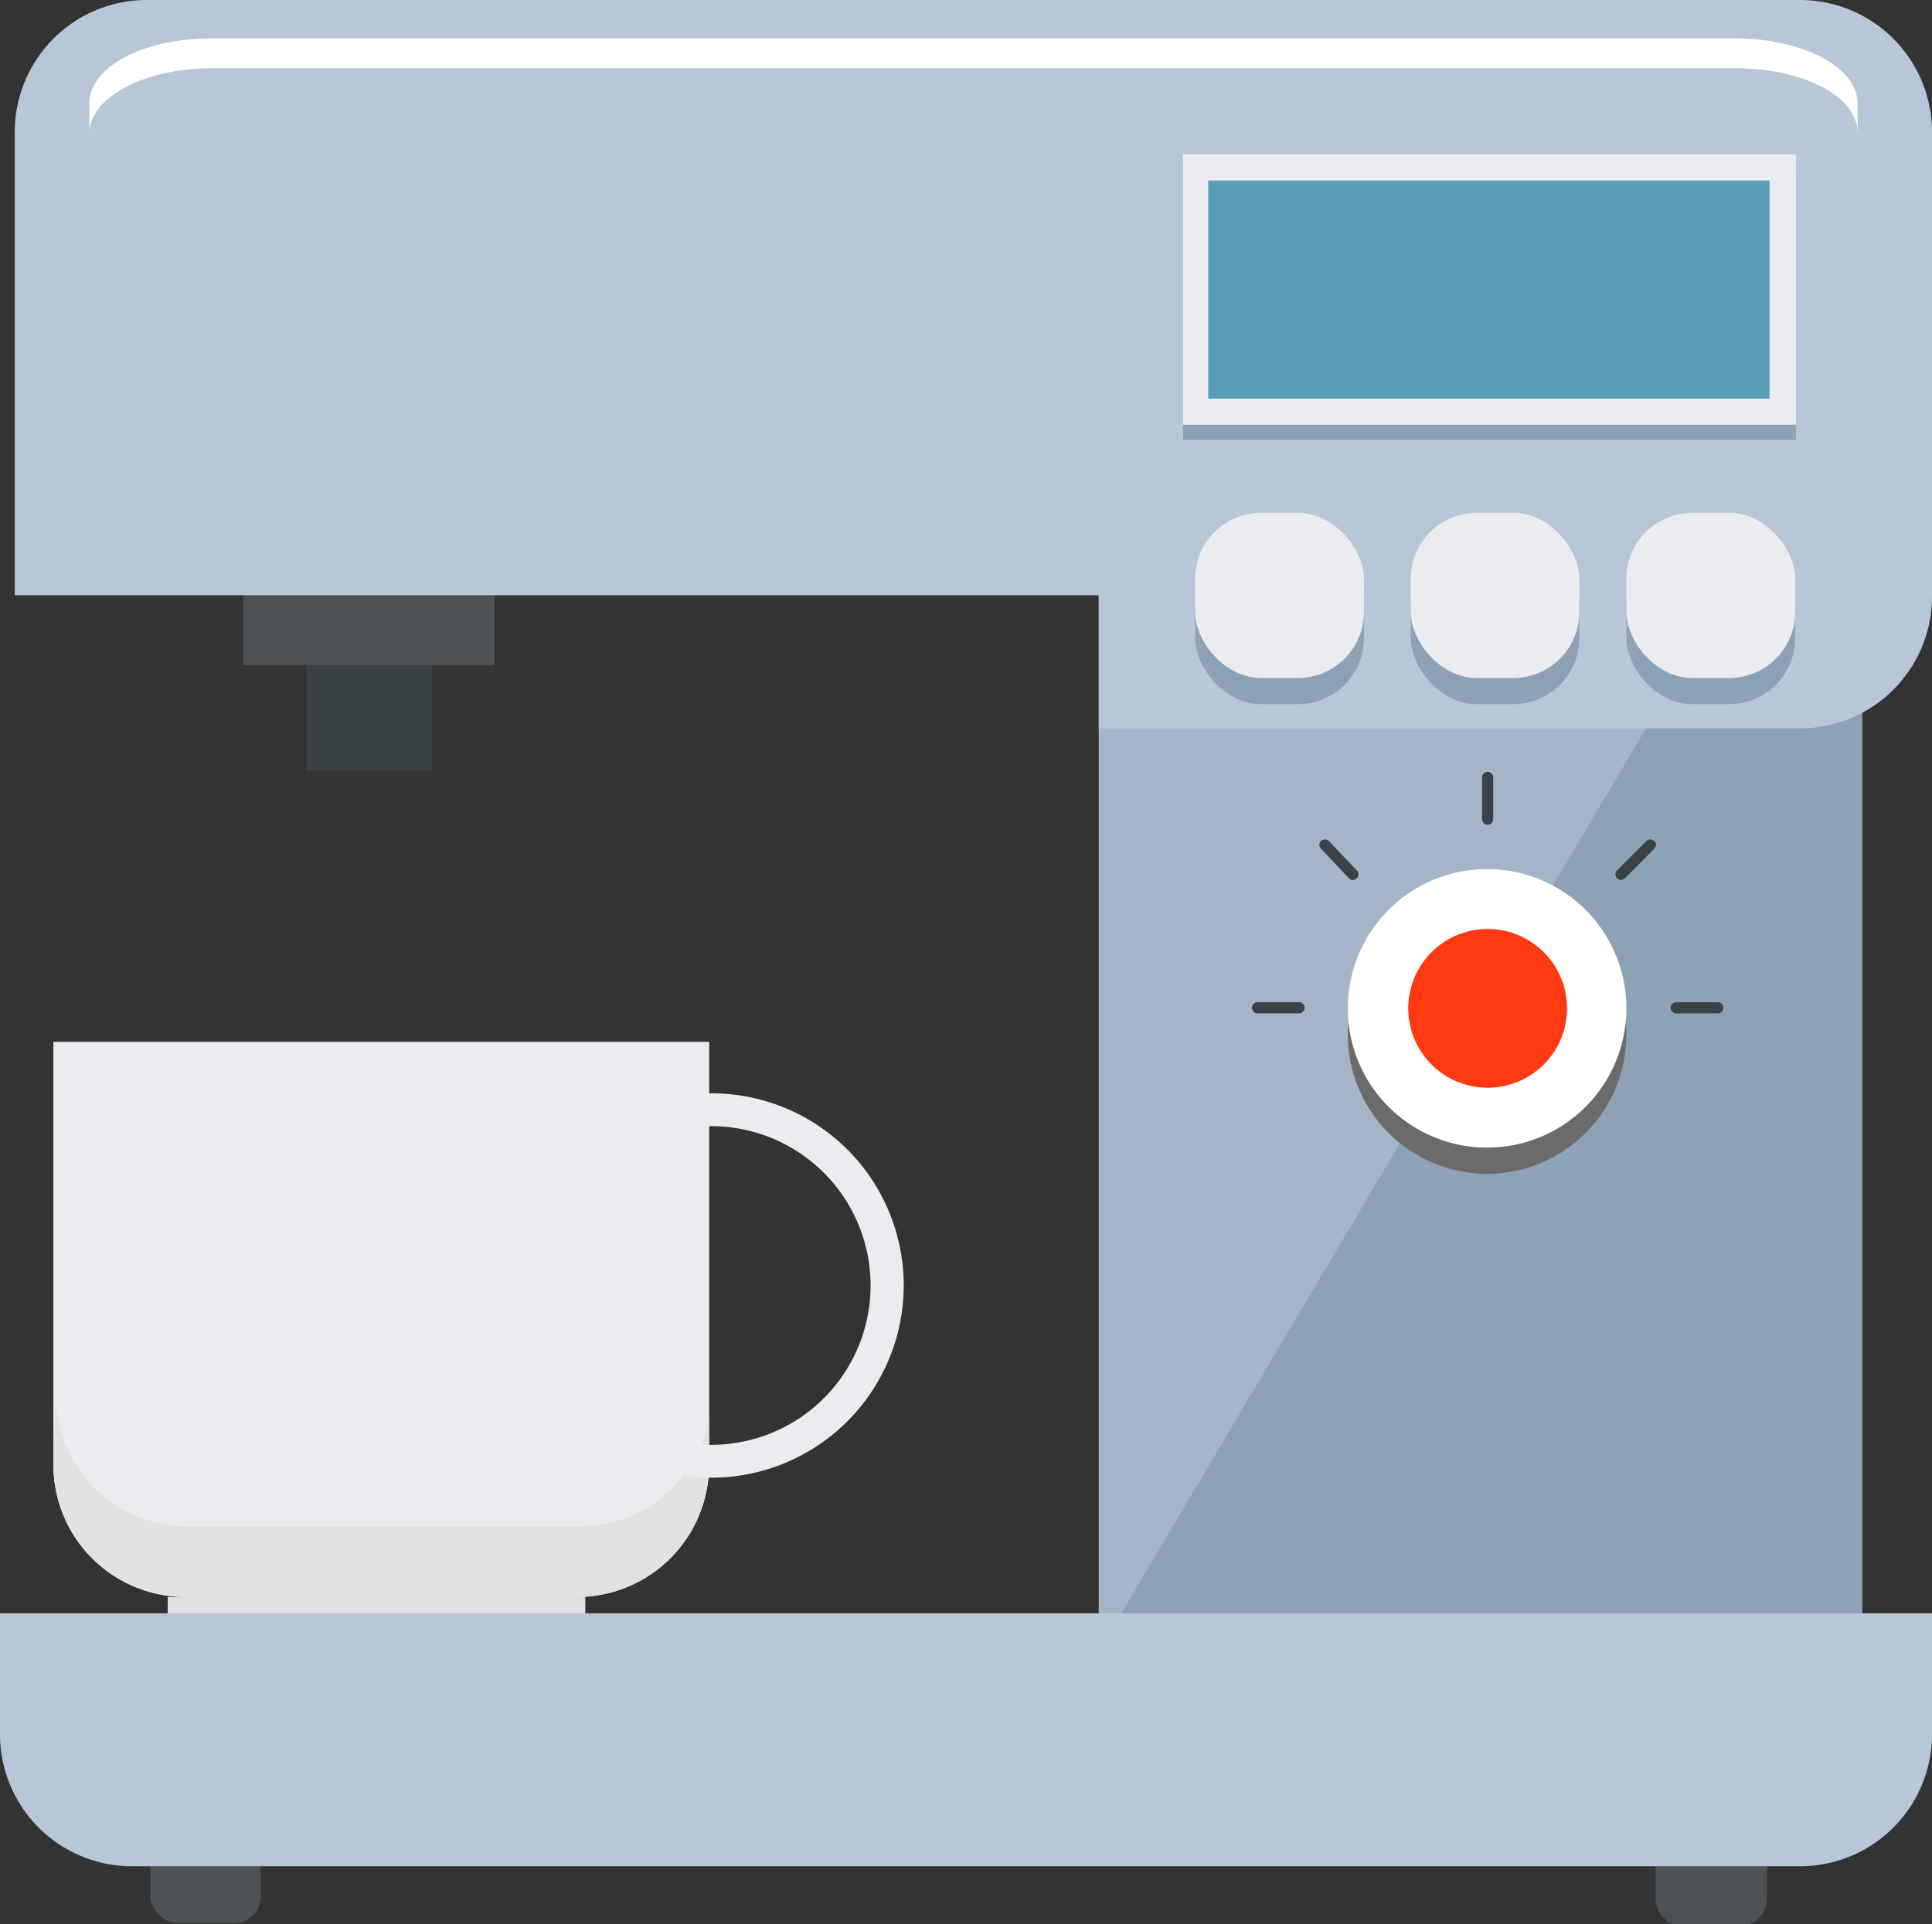 <svg xmlns="http://www.w3.org/2000/svg" viewBox="0 0 69.35 69.08"><rect x="0" y="0" width="69.35" height="69.08" fill="#333333" stroke="none"/><defs><style>.cls-1{fill:#4c5155;}.cls-2{fill:#3a4245;}.cls-3{fill:#ebecf0;}.cls-4{fill:#e2e2e2;}.cls-5{fill:#a3b5c6;}.cls-6{fill:#8da3b5;}.cls-7{fill:#b8c7d8;}.cls-8{fill:#fff;}.cls-9{fill:#6b6b6b;}.cls-10{fill:#ff3912;}.cls-11{fill:#589eb7;}.cls-12{fill:#e0e0e2;}</style></defs><g id="Capa_2" data-name="Capa 2"><g id="Layer_1" data-name="Layer 1"><rect class="cls-1" x="5.4" y="64.88" width="3.96" height="4.16" rx="0.96"/><path class="cls-1" d="M62.43,64.92h-2a1,1,0,0,0-1,1v2.23a1,1,0,0,0,1,1h2a1,1,0,0,0,1-1V65.88A1,1,0,0,0,62.43,64.92Z"/><rect class="cls-2" x="10.99" y="22.63" width="4.51" height="5.03"/><rect class="cls-1" x="8.73" y="18.85" width="9.02" height="5.03"/><path class="cls-3" d="M1.92,37.41V52.59a4.74,4.74,0,0,0,4.74,4.74H20.71a4.74,4.74,0,0,0,4.74-4.74V37.41Z"/><path class="cls-3" d="M1.92,37.41V52.59a4.74,4.74,0,0,0,4.74,4.74H20.71a4.74,4.74,0,0,0,4.74-4.74V37.41Z"/><path class="cls-4" d="M20.79,54.8h-14A4.74,4.74,0,0,1,2,50.06l-.08,2.53a4.74,4.74,0,0,0,4.74,4.74H20.71a4.74,4.74,0,0,0,4.74-4.74V50.93A4.74,4.74,0,0,1,20.79,54.8Z"/><path class="cls-3" d="M25.53,53.05a6.9,6.9,0,1,1,6.91-6.9A6.91,6.91,0,0,1,25.53,53.05Zm0-12.62a5.72,5.72,0,1,0,5.72,5.72A5.72,5.72,0,0,0,25.53,40.43Z"/><rect class="cls-5" x="39.44" y="13.07" width="27.4" height="46.21"/><polygon class="cls-6" points="39.44 59.28 66.84 59.28 66.84 13.07 39.44 59.28"/><path class="cls-7" d="M64.61,0H5.27A4.74,4.74,0,0,0,.53,4.74V21.37H39.44v4.78H64.61a4.74,4.74,0,0,0,4.74-4.74V4.74A4.74,4.74,0,0,0,64.61,0Z"/><path class="cls-8" d="M62.3,1.38H7.58c-2.41,0-4.37,1-4.37,2.33V4.78c0-1.29,2-2.33,4.37-2.33H62.3c2.42,0,4.38,1,4.38,2.33V3.71C66.68,2.42,64.72,1.38,62.3,1.38Z"/><path class="cls-9" d="M58.38,37.14a5,5,0,1,1-5-5A5,5,0,0,1,58.38,37.14Z"/><path class="cls-8" d="M58.38,36.2a5,5,0,1,1-5-5A5,5,0,0,1,58.38,36.2Z"/><path class="cls-10" d="M56.25,36.2a2.85,2.85,0,1,1-2.85-2.85A2.85,2.85,0,0,1,56.25,36.2Z"/><path class="cls-6" d="M64.47,15.79h-22V6.07h22Zm-21.1-.95H63.52V7H43.37Z"/><rect class="cls-11" x="42.9" y="6.01" width="21.1" height="8.77"/><path class="cls-3" d="M64.47,15.25h-22V5.54h22Zm-21.1-.94H63.52V6.48H43.37Z"/><path class="cls-7" d="M4.74,67H64.61a4.74,4.74,0,0,0,4.74-4.74V57.92H0v4.34A4.74,4.74,0,0,0,4.74,67Z"/><rect class="cls-12" x="6.02" y="57.33" width="14.99" height="0.59"/><rect class="cls-6" x="42.9" y="19.35" width="6.06" height="5.93" rx="2.37"/><rect class="cls-6" x="50.64" y="19.35" width="6.05" height="5.93" rx="2.37"/><rect class="cls-6" x="58.38" y="19.35" width="6.06" height="5.93" rx="2.37"/><rect class="cls-3" x="42.9" y="18.41" width="6.06" height="5.93" rx="2.37"/><rect class="cls-3" x="50.64" y="18.41" width="6.05" height="5.93" rx="2.37"/><rect class="cls-3" x="58.38" y="18.41" width="6.06" height="5.93" rx="2.37"/><path class="cls-2" d="M60.17,36.38a.2.2,0,0,1-.2-.2h0a.2.2,0,0,1,.2-.2h1.49a.2.2,0,0,1,.2.2h0a.2.2,0,0,1-.2.2Z"/><path class="cls-2" d="M45.14,36.38a.2.2,0,0,1-.2-.2h0a.2.2,0,0,1,.2-.2h1.49a.2.2,0,0,1,.2.2h0a.2.2,0,0,1-.2.2Z"/><path class="cls-2" d="M53.2,27.91a.2.2,0,0,1,.2-.2h0a.2.2,0,0,1,.2.2v1.5a.2.2,0,0,1-.2.2h0a.2.2,0,0,1-.2-.2Z"/><path class="cls-2" d="M47.42,30.47a.19.19,0,0,1,0-.28h0a.21.21,0,0,1,.28,0l1,1.06a.19.19,0,0,1,0,.28h0a.19.19,0,0,1-.28,0Z"/><path class="cls-2" d="M59.1,30.19a.21.21,0,0,1,.28,0h0a.19.19,0,0,1,0,.28l-1.05,1.06a.21.21,0,0,1-.29,0h0a.21.21,0,0,1,0-.28Z"/></g></g></svg>
